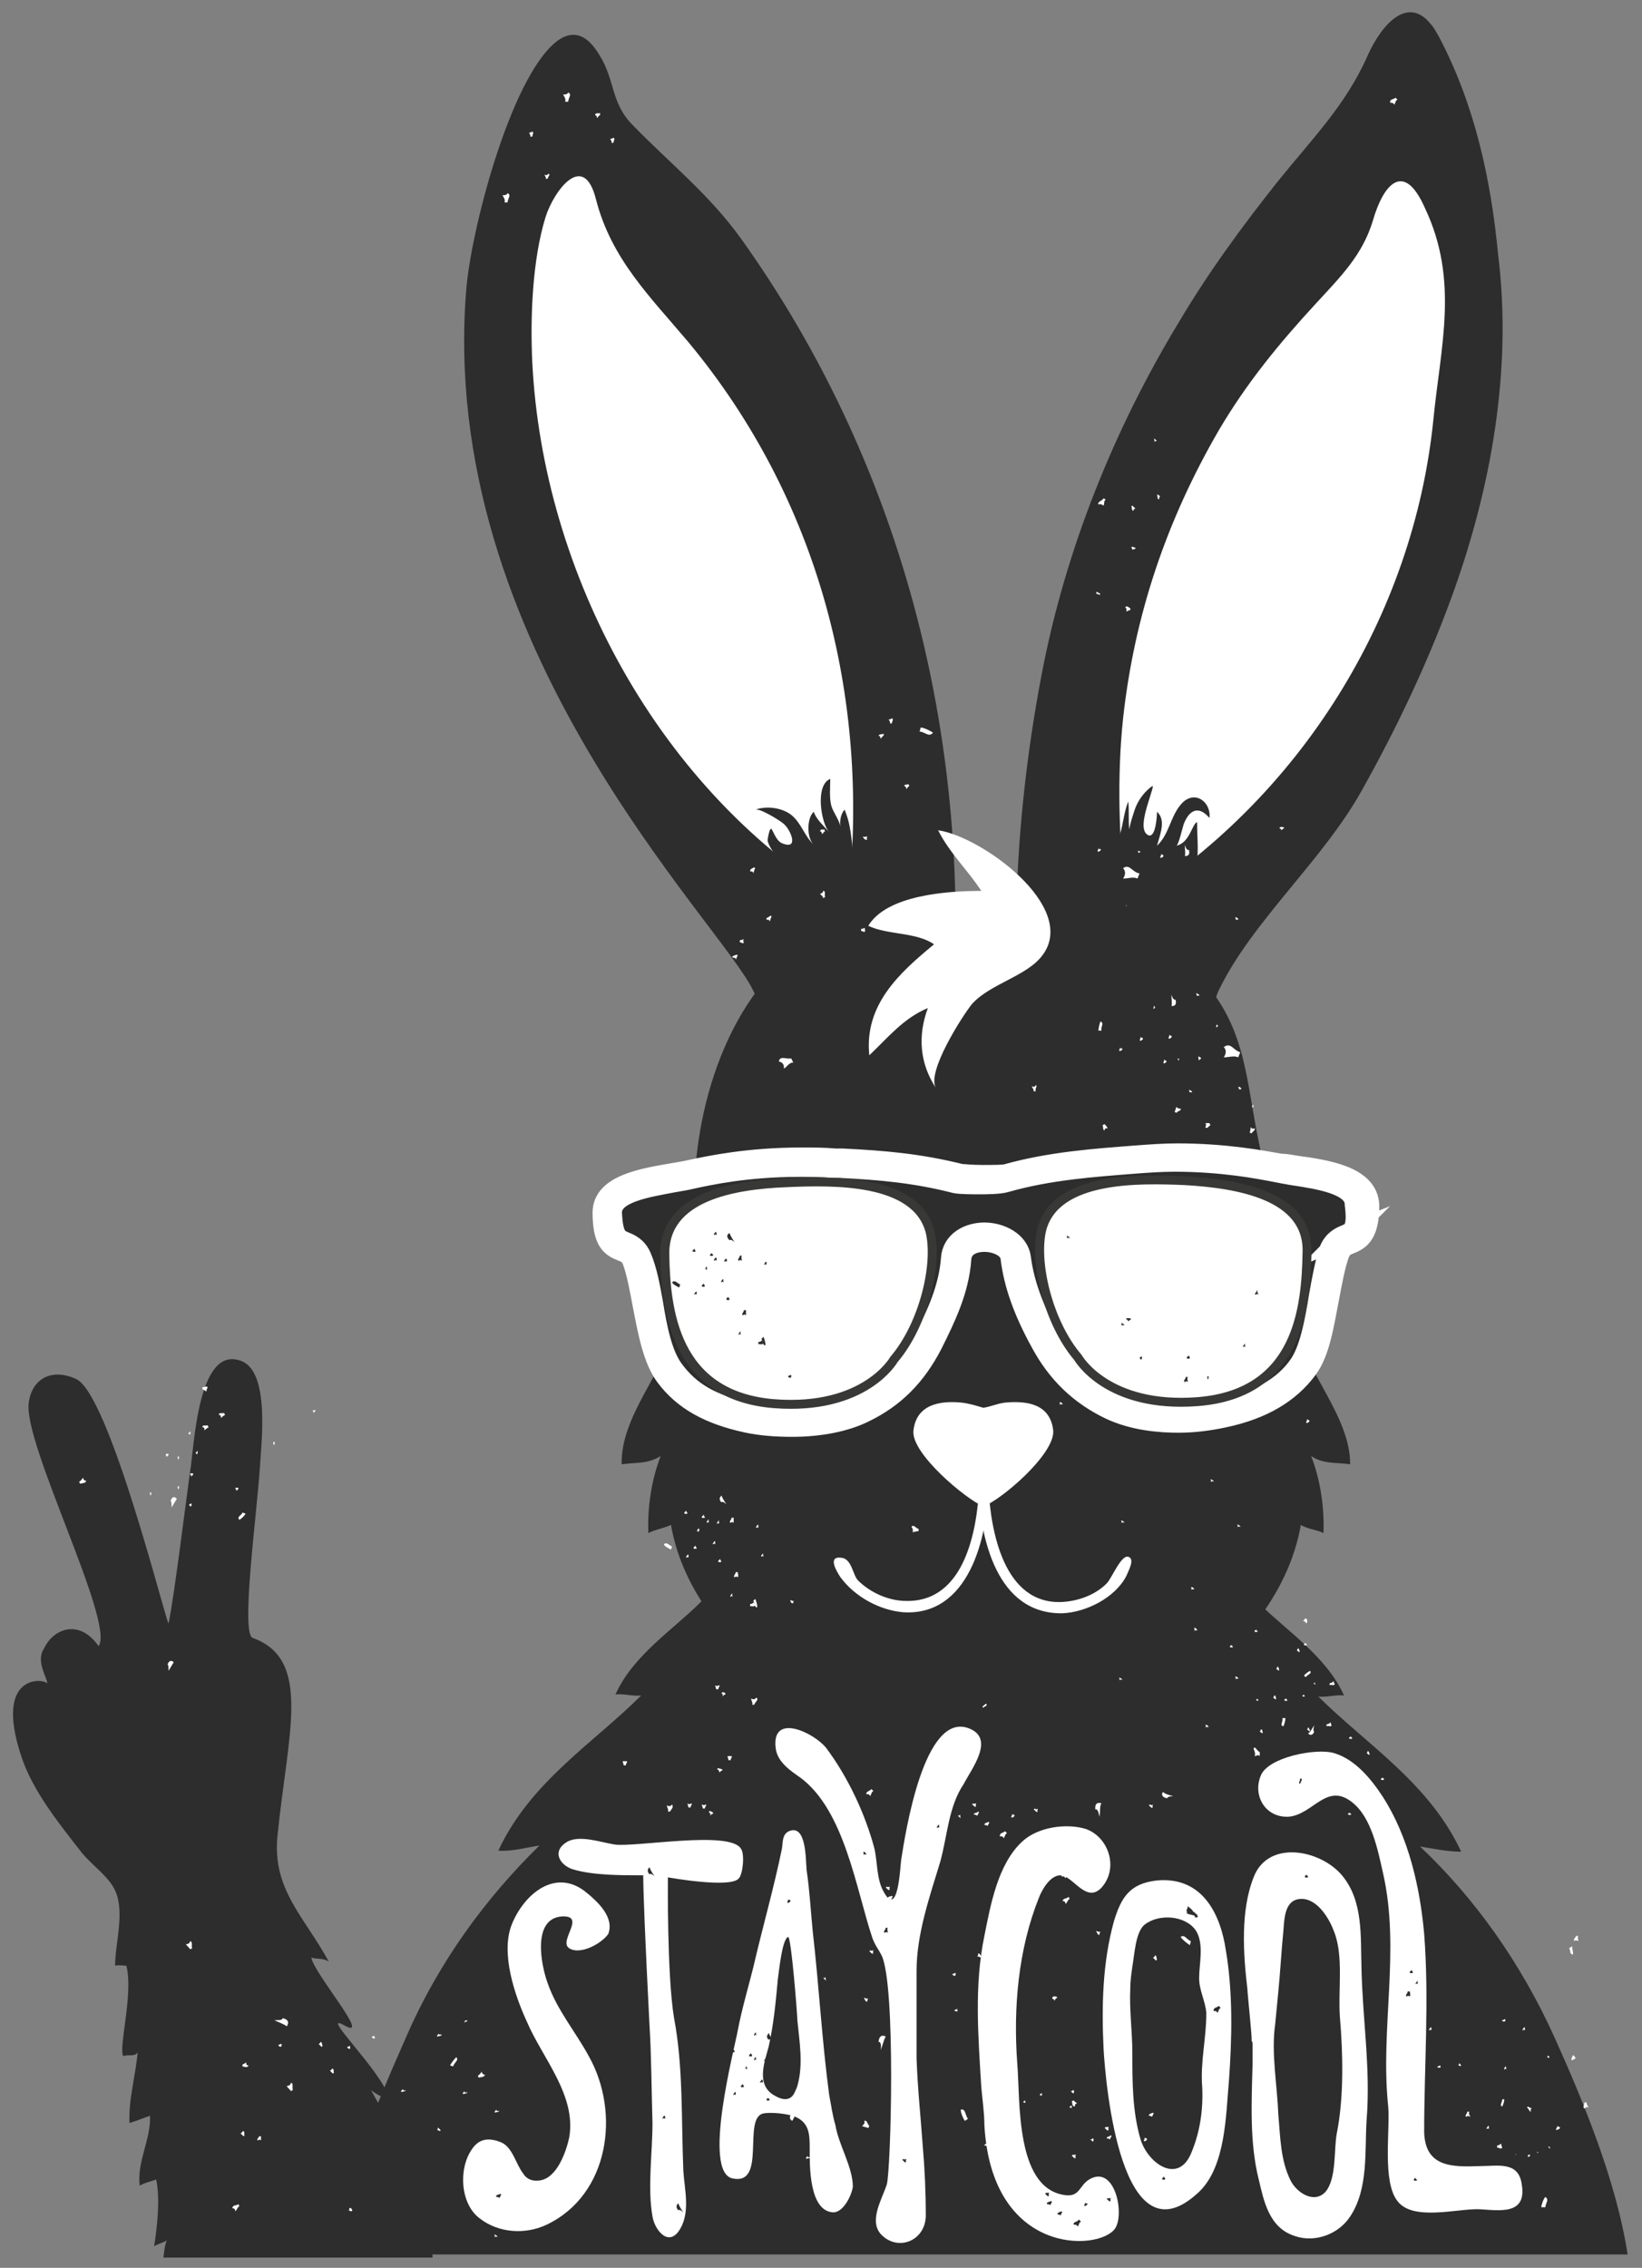 <svg id="layers" xmlns="http://www.w3.org/2000/svg" viewBox="0 0 159.8 220.7"><rect x="0" y="0" width="159.8" height="220.7" fill="#808080" stroke="none"/><style>.st0{fill:#2d2d2d}.st1{fill:#fff}.st2,.st3{fill:#383836;stroke:#fff;stroke-width:2.058;stroke-miterlimit:10}.st3{fill:#fff;stroke:#383836;stroke-width:.869}</style><path class="st0" d="M140 3.5c-.3-.5-.5-.9-.8-1.2-2.2-2.7-4.7 0-6.1 3.1-2.1 4.8-5.4 8.1-8.7 12.2-3.5 4.4-6.8 8.9-9.7 13.8-6.3 10.4-11 22.1-13.3 34.1-1.5 7.8-2.4 16-2.5 23.9-.1 10.6-1.6 6 8.4 13.6 2.3 1.7 6.1 2.7 8.6.9 3.1-2.2 1.4-4.7 2.7-7.5 3.2-6.7 10.2-12.7 14-19.6 3.3-5.9 6.3-12.2 8.6-18.5 3.9-10.6 6-22.3 4.6-33.5-.7-7.4-2.3-14.7-5.8-21.3zM72.1 23.2c-3.1-4.3-6.9-7.3-10.5-11-2.2-2.2-1.7-4.4-3.3-6.9-1.2-2-2.5-2.3-3.8-1.5C50 6.7 46 21.6 45.4 27.9c-3 34.9 24.7 61.8 27.9 68.5 1.4 2.8-.3 5.3 2.7 7.5 2.5 1.8 6.4.8 8.6-.9 10-7.6 8.5-3 8.4-13.6-.1-23.8-7.1-46.9-20.9-66.2z"/><path class="st0" d="M126.2 129.3c0 .2 2.2-.4 2.4-.5-1.3-2.8-3.2-5-4.2-8-1-3.2-1.2-6.5-1.9-9.7-1.2-5.7-1.2-10.7-5.1-15.3-3.4-4-7.5-6.8-12.7-7.7-8.8-1.5-18.9-1.7-26.5 3.8-7.8 5.6-11 17-10.6 26.3.2 5.1-2.3 6.5-4.5 10.7.6 0 1.6.5 2.5.4-1 4.3-5.2 8.5-5.1 13.2 1.4-.2 2.5 0 3.8-.8-.9 2.3-1.3 5-1.2 7.5.5-.3 1.6-.5 2.2-.8 2 11.5 15 20.2 26.4 22.1 14.1 2.4 32.5-8.3 34.9-22.1.6.4 1.7.5 2.2.8.1-2.5-.3-5.2-1.2-7.5 1.2.8 2.4.6 3.8.8 0-4.6-4.2-8.8-5.2-13.2z"/><path class="st1" d="M91.3 80.8c1.1 2.2 2.9 3.9 4.2 5.9-3.3 0-9.2.4-11 3.4 1.9.9 4.7.6 6.4 1.8-3.4 2.8-6.8 5.9-6.3 10.8 1.8-1.7 3.3-3.6 5.7-4.6-1 2.7-.8 5.4.8 7.8-1-1.5 2.6-7.1 3.5-8.2 1.8-2 5.4-2.7 6.9-4.8 3.4-4.7-6-11.5-10.2-12.1z"/><path class="st0" d="M138.2 179.7c1.3.2 2.6.5 4 .5-3.1-6.7-9.3-10.5-13.9-15.1.8.1 1.7-.2 2.5-.1-1.7-3.8-5.6-6.3-8.2-8.9-2.3-2.3-5.3-6.5-8.2-6.8l-18.7-1.6v-.1l-.8.1-.9-.1v.1l-17.7 1.5c-2.9.3-5.9 4.5-8.2 6.8-2.6 2.6-6.5 5.1-8.2 8.9.8-.1 1.7.2 2.5.1-4.6 4.6-10.8 8.4-13.9 15.1 1.3.1 2.7-.3 4-.5-5.2 5.1-9.8 11.3-13 18.7-2.7 6.1-6 13.9-7.1 21.1h126c-1.1-7.2-4.4-15.1-7.1-21.1-3.3-7.3-7.8-13.6-13.1-18.6zM124.5 113.7c-2.8-.5-7.4-1.4-13.9-.9-4.3.3-8.4.7-12.5 1.8-.8.2-4.1.2-4.8 0-4.2-1.1-7.8-1.3-12.1-1.5-6.5-.4-11.1.5-13.9 1.1-2.5.5-8.1.8-8.1 3.7.1 4.4 2 2.4 2.9 4.6 1.1 2.9 1.3 8.5 3.2 11.1 1.9 2.5 4.6 3.7 7.7 4.3 3.4.7 8 .6 11-.9 2.9-1.4 4.9-3.5 6.4-6.4 1.3-2.5 2.5-5.3 2.7-8.1.2-3 5.5-2.6 5.8-.2.3 2.8 1.5 5.5 2.8 8.1 1.5 2.8 3.5 4.9 6.5 6.3 3.1 1.5 7.5 1.6 10.9.8 3.1-.7 6-2 7.8-4.5 1.8-2.6 1.9-8.2 3-11.1.8-2.2 2.8-.2 2.8-4.6 0-2.9-5.7-3.1-8.2-3.6z"/><path class="st2" d="M126.2 113.5c-.6-.1-1.1-.2-1.6-.2-1.7-.3-5.3-1-10-1-1.3 0-2.7.1-4 .2-3.9.3-8.3.6-12.6 1.8-.3.1-1.3.1-2.4.1-1.1 0-1.9-.1-2.1-.1-4-1-7.4-1.3-11.5-1.5h-.7c-1.1-.1-2.2-.1-3.3-.1-5.2 0-8.9.8-10.8 1.2-.4.1-1 .2-1.6.3-2.9.5-6.9 1.1-6.9 3.8 0 2.8.8 3.3 1.8 3.7.5.2.8.3 1.1 1 .4 1.1.7 2.7 1 4.3.5 2.6 1 5.3 2.2 6.9 1.7 2.3 4.2 3.7 7.9 4.5 1.4.3 2.9.4 4.4.4 2.7 0 5.2-.5 7-1.4 2.9-1.4 5-3.5 6.6-6.6 1.3-2.6 2.6-5.3 2.8-8.3.1-1.3 1.3-1.7 2.3-1.7 1.2 0 2.5.6 2.6 1.6.3 2.5 1.2 5.1 2.9 8.2 1.6 3 3.8 5.1 6.7 6.5 2.3 1.1 4.9 1.3 6.7 1.3 1.5 0 3-.2 4.4-.5 3.8-.8 6.4-2.4 8.1-4.7 1.2-1.6 1.6-4.3 2.1-6.9.3-1.6.6-3.2 1-4.3.3-.7.6-.8 1.1-1 1-.4 1.8-1 1.8-3.7-.1-2.8-4.1-3.4-7-3.8zm4.8 6.7c-.5.2-1.2.5-1.6 1.5-.4 1.2-.7 2.8-1 4.5-.4 2.5-.9 5.1-1.9 6.6-1.5 2.2-4 3.6-7.5 4.4-1.3.3-2.8.4-4.2.4-2.4 0-4.7-.4-6.4-1.2-2.7-1.3-4.7-3.2-6.3-6.1-1.6-3-2.5-5.5-2.8-7.9-.2-1.5-1.9-2.4-3.5-2.4-1.5 0-3.1.8-3.2 2.5-.2 2.8-1.4 5.5-2.7 7.9-1.5 2.9-3.5 4.9-6.2 6.2-1.7.8-4 1.3-6.6 1.3-1.4 0-2.9-.1-4.2-.4-3.6-.7-5.8-2-7.4-4.2-1.1-1.5-1.6-4-2-6.5-.3-1.7-.6-3.2-1.1-4.4-.4-1-1.1-1.3-1.6-1.5-.7-.3-1.2-.5-1.3-2.9 0-2 3.5-2.5 6.1-3 .6-.1 1.2-.2 1.6-.3 1.8-.4 5.5-1.2 10.6-1.2 1.1 0 2.1 0 3.2.1h.7c4 .2 7.4.5 11.3 1.5.5.1 1.9.1 2.3.1.5 0 2 0 2.6-.2 4.2-1.2 8.6-1.5 12.4-1.8 1.3-.1 2.7-.2 4-.2 4.7 0 8.2.7 9.8 1 .5.1 1 .2 1.6.3 2.6.4 6.2.9 6.2 2.9.3 2.4-.2 2.7-.9 3z"/><path class="st3" d="M76.5 115.1c-5 .2-11.9 1.3-11.8 7 .1 5.3.9 13.7 10.6 14.5 8.9.7 11.7-4.3 11.7-4.3 2.9-3.4 4.3-9.3 3.5-12.5-1.4-5.1-9.4-4.9-14-4.7zM115.4 114.9c-4.6-.2-12.6-.4-14 4.7-.8 3.2.6 9.1 3.5 12.5 0 0 2.8 5 11.7 4.3 9.8-.8 10.5-9.2 10.6-14.5.2-5.6-6.8-6.7-11.8-7z"/><path class="st1" d="M95.3 144.6c-.2 4.3-1.4 11.3-7.1 11.2-1.7 0-3.5-.8-4.7-2-.5-.5-.6-2.1-1.6-2.2-1.4-.2-.5 1.3-.1 1.9 1.4 1.9 3.8 3.2 6.1 3.4 6.4.4 8.2-7.3 8.3-12.2.1-.8-.9-.8-.9-.1z"/><path class="st1" d="M109.8 151.5c-.7-.2-1.6 2.1-2.1 2.6-1.1 1.1-2.7 1.7-4.3 1.8-5.7.3-7-6.9-7.2-11.2 0-.6-1-.7-1 0 .2 5 1.8 12.4 8.2 12.3 2.3-.1 5.1-1.5 6.2-3.6.2-.5.9-1.7.2-1.9zM133.6 21.5c-1 3.3-3.1 5.4-5.5 8-3.6 3.9-6.8 7.8-9.5 12.4-5.1 8.8-8.2 18-9.3 28-.6 5.7-.4 11.6.2 17.3 0 .3.1.7.1 1 17-10.4 28-28.4 29.9-47.4.7-7.1 2.5-13.5-.8-20.5-2.1-4.8-4.1-2.3-5.1 1.2zM58 19.4c-1.2-4.8-4.1-.8-4.9 1.7-1.3 4.2-1.5 9.8-1.3 14.1 1 20.5 12.3 41.9 30.7 52.8 0-.3.1-.7.1-1 2-19.2-2.9-38.4-15.6-53.7-3.8-4.5-7.5-8.1-9-13.9z"/><path class="st0" d="M82.7 80.5c-.1-.6-.3-1.2-.5-1.7-.4.4-.5 1.2-.4 1.7-.1-.7-.7-1.4-.9-2.1-.2-.8-.1-1.7-.1-2.6-1.5.6-.9 4.3-.1 5.2-.5-.6-1.3-1.3-1.5-2-.7.6-.7 2.6 0 3.2-.9-.8-1.2-2.1-2.2-2.9-.9-.7-2.4-.9-3.5-.5.4-.2 2.5 1.1 2.8 1.4.6.5 1.5 2.5-.1 1.9-.6-.2-.8-.9-1.1-1.4-.2-.3-.4 1-.4 1.1.1.5.6 1.2.9 1.6 1 1.2 1.4 2 1.3 3.6 0 .2-.4 2.7-.6 2.7l3.4.1c3.3-1 3.7-2.5 3.4-5.1 0-1.1-.2-3.2-.4-4.2zM115 78.2c-1.1 1.2-1.2 3-2.4 4.1.3-1.1.9-2.5 0-3.3 0 .3-.1 2.5-.8 2.3-1.3-.5.3-3.9.4-4.8 0-.1-1.3.8-1.8 2.4-.2.6-.4 1.2-.5 1.8-.1-.9 0-2-.1-2.7-.4 1-.5 2.2-.8 3.2-.2.8-.4 2-.1 2.9-.4 2.6.4 4.8 3.1 5.6l3.2-.1c1.8-6 1.3-6.9 1.3-9.6-.5.2-.7 2-2 2.3.2-.1.6-1.8.7-2.1.5-1.3 1.4-1.9 2.5-.6.2-1.5-1.4-2.8-2.7-1.4z"/><path class="st1" d="M97.8 136.5c-.8.1-1.4.4-2.1.5-.7-.2-1.3-.4-2.1-.5-2-.2-4.4.1-4.7 2.7-.3 2.2 5.1 6.7 6.8 7.4 1.7-.6 7-5.1 6.8-7.4-.3-2.6-2.6-2.9-4.7-2.7z"/><path class="st0" d="M40.3 216.1c.1 0 1.2-.2 1.3-.1-.8-3-3.4-5.2-4.1-8.3.1-.1 1-.3 1-.2-.8-1.4-1.7-2.8-2.4-4.1.5.4 1.2.8 1.8.8-.8-2.7-6.9-8.5-4.4-7.1 2.8 1.6-3-5.1-3.2-6.6.5.2 1.1 0 1.7.4-2.4-4.4-5.5-7-5-12.2 1-10 3.4-17.2-2.4-19.3-1.2-.4.4-12 .7-16.7.1-2 1-9-1.7-10.2-4.4-1.9-4.7 8.5-5.1 10.7-.3 2.1-1.6 12.6-2.1 14.8-.4-.7-5.8-22.4-9-23.8-2.4-1.1-4.3 0-4.6 2.3-.6 3.9 8.4 21.4 6.8 23.7-1.9-2.7-4.4-1.7-5.3.2-.9 1.3.4 3 .3 3.5.2-.5-5.4-1.5-2.5 7.1 1.1 3.3 3.6 6.4 5.7 9.1.9 1.2 2.5 2.3 3.2 3.5 1.3 2.1.2 5.4.2 7.7.3-.1.8 0 1.1 0 .7 2.8-.8 8-.3 8.8.4-.2 1.2.1 1.4-.4-.2 2.3-.9 4.6-.8 6.9.7-.2 1.4-.5 2-.7.1 2.3-1.3 4.5-1 6.8.5-.3 1.1-.4 1.6-.6.4 1.9.1 4.6-.2 6.5.3-.2 1-.4 1.3-.6-.2.1-.3.9-.4 1.7h26.2v-.1c-.1-1.5-1.2-2.4-1.8-3.5z"/><path class="st1" d="M57.1 184.2c-3-2.5-6.1.1-7.3 3.1-1.1 2.8.3 6.9 1.5 9.5 1.5 3.5 4.8 7.1 4.1 11.2-.3 1.4-1.2 4-2.9 4.2-.8.1-1.3-.2-1.6-.7-.7-.9-1-2.5-2.1-3-1.2-.5-2.2-.4-2.9.7-1.3 1.9-1.1 5.3.8 6.7 1.8 1.4 4.4 1.6 6.5.6 6.1-2.9 7.2-10.9 4.1-16.4-1.3-2.4-3.1-4.5-4-7.1-.6-1.6-1.6-6.3 1.4-6.5 2.4-.1-.4 2.4.7 3.1 1.1.7 3.2-.5 3.8-1.4.6-1.6-1-3.1-2.1-4z"/><path class="st1" d="M59.8 179.5c-1.3-.2-3.5-1-4.7-.2-1.4.9-.6 2.2.6 2.6 1.9.6 4.7.6 6.7.6h.2c0 1.7.2 6.5.6 14.4.2 3.2.2 6.4.3 9.7 0 2.9-.5 6.3 0 9.1.2 1.3 1.6 3.1 2.7 1.2 1-1.7.4-3.9.3-5.7-.2-4.9 0-10.1-.9-14.8-.7-4.2-.6-13.7-.6-13.7s6.1 1.1 6.9.1c.4-.4.6-2.4.2-2.9-1.1-1.8-10.3-.1-12.3-.4zM80.7 203.9c-.7-5.2-1-10.7-1.6-15.9-.2-2-.3-4-.6-6-.1-1 0-4.5-1.7-3.8-.7.3-.6 1.1-.7 1.7-.8 3.9-1.9 7.7-2.8 11.6-.5 2-1.1 4-1.5 6.1-.3 1.7-3.5 13.8-.5 14.4 3.3.7 1-5.7 2.9-6.3.7-.2 2.5 0 3.2.3 1.4.6 1.4 1.8 1.4 3.1 0 1.5-.1 6.1 2.3 6.2 1 0 1.8-1.7 1.9-2.5 0-1.9-1.4-4.1-1.7-6-.3-1-.4-1.9-.6-2.9zm-3.1-.9c-.1.3-.2.5-.3.7-.3.6-.9.8-1.8.3-2-1-1.1-3.3-.7-4.8.5-2.2.7-4.4.9-6.6.1-.6.4-3.9 1-4.1.3-.1.9 7.6.9 8.1.2 2.1.6 4.3 0 6.4z"/><path class="st1" d="M94.3 168.2c-4.4-1.7-6.2 10.3-6.6 12.8-.1.8-.3 5.7-1.7 3.1-.7-1.2-.6-2.9-.9-4.2-.9-3.4-2.6-7-4.7-9.8-1.2-1.5-5.4-3.5-4.9.1.2 1.3 1.4 2.1 2.4 2.8 4.3 3.2 5.4 10.8 7 15.6.3.8.6 1.1.9 1.7 1.4 2.9.9 21 .5 22.3-.5 1.5-1.8 3.6-.5 4.9 1.6 1.6 4.2.6 4.3-1.8 0-2.3-.1-4.6-.3-6.9-.2-2.8-.5-5.6-.6-8.5v-8.5c0-3.6 1.3-7.3 2.3-10.6.7-2.5.8-5.4 2.3-7.6.7-1.4 3.1-4.4.5-5.4zM106 212.1c-1 .6-.9 1.8-2.5 1.5-4.7-.8-4.2-9.2-4.5-12.8-.4-5.4.1-11.1 2.1-16.1.3-.8 1.1-2.2 2.1-2.2 1.2 0 2.5 2.8 4 1.2 1.7-1.9.7-4.9-1.5-5.7-1.9-.6-4.7-.2-6.2 1.2-2.4 2.2-3.1 6.2-3.7 9.2-1 4.8-.6 9.8-.3 14.7.1 1.2.3 2.5.3 3.7.7 12.7 11.1 12.3 12.7 10.1 1-1.4 0-6.3-2.5-4.8z"/><path class="st1" d="M112.6 183c-2.7.3-3.5 1.7-4.2 4-1.1 4-1.2 8.2-1 12.4.2 3.4 1.7 21.1 9.3 13.9 2.6-2.5 2.6-7.5 2.9-10.8.3-4.1.4-8.6-.3-12.7-.5-3.4-2.2-7.2-6.7-6.8zm4.4 20.1c.1 2.2-.2 4.4-1.1 6.5-1.3 3-4.2.9-4.9-1.4-.8-2.7-.8-5.6-.8-8.4 0-2.1-.3-4.2-.2-6.3 0-.7.1-1.4.2-2.1.2-1.1.3-3.4 1.2-4.1 1.4-1.1 4-.9 5 .6.8 1.3.3 3.2.3 4.6 0 1.2.6 2.2.7 3.4 0 2.5-.6 4.8-.4 7.2zM130.6 182.5c-2.1-2.5-7.2-3.5-8.6.2-1.3 3.3-1 7.5-.6 10.9 0 .4.5 5 .4 5 0 0 .1.1.1.3v2c-.1 3.7-.3 7.6.6 11.2.5 2.1 1 4.7 3.5 5.5 2 .7 4.3-.2 5.4-1.9 1.8-2.7 1.4-6.4 1.6-9.4.4-5-.4-9.8-.5-14.8-.1-3 .2-6.5-1.9-9zm-.5 25.1c-.3 1.5 0 4.4-1.1 5.7-1.1 1.2-2.8.1-3.4-1.1-1-2-1-4.3-1.2-6.5-.1-2.8-.7-5.9-.3-8.7.1-1 .2-2.1.3-3.1.2-2 .3-4 .5-6 .1-1.2.1-3.2 1.9-3.1 1.5.1 2.6 2 3 3.1 1 2.4.4 5.8.6 8.4.3 3.5.4 7.8-.3 11.3z"/><path class="st1" d="M144 210.8c-2.7.1-5.3.1-5.4-3.3 0-6.4.5-12.9 0-19.3-.4-4.5-1.5-9.4-4-13.3-1.1-1.7-2.7-3.7-4.8-4.3-1.7-.5-6.4.4-7.1 2.2-.8 1.9.4 4.1 2.7 4 2.4-.2 3.7-3.4 6.2-1.4 1.9 1.5 2.5 4.7 3 6.9 1.7 7.5-.3 15.1.5 22.7.2 2.3-.6 7.3.9 9.2 1.5 2 5.9.7 8 .8 1.9.1 4.6.6 4.1-2.4-.3-2.3-2.3-1.8-4.1-1.8z"/><path class="st0" d="M77 133.8c-.1 0-.2.1-.3.1v.1c.1 0 .2.2.3 0v-.2zM109.6 128.4c.1 0 .2.1.2.2.1-.1.2-.2.3-.2l-.1-.1c-.2 0-.4-.1-.4.1z"/><path class="st1" d="M100.8 105.6c-.1.2-.2.2-.4.1.1.2.2.3.2.5h.2c-.1-.3.2-.5 0-.6zM124.5 80.6c.1 0 .2.1.2.2.1-.1.2-.2.3-.2l-.1-.1c-.1 0-.3-.1-.4.1zM84.2 90.3c-.1 0-.2.1-.4.1v.2c.2 0 .3.2.4 0 0-.1-.1-.2 0-.3zM80.1 86.7c0 .2-.1.2-.3.3.1.1.3.2.3.4l.2-.1c-.1-.3.1-.6-.2-.6zM73 84.8c.2 0 .3 0 .3.2.1-.2.1-.4.2-.5l-.1-.1c-.1.1-.4.1-.4.4zM74.6 89.5c.2 0 .3 0 .3.2.1-.2.1-.4.2-.5l-.1-.1c-.2.2-.5.2-.4.4zM72.4 91.4c-.1 0-.2.1-.4.1v.2c.2 0 .3.2.4 0-.1-.1-.1-.2 0-.3zM71.3 93.2c.2 0 .3 0 .3.2.1-.2.1-.3.2-.4l-.1-.1c-.2.1-.5.1-.4.3zM84 81.4v.1c.1.1.2.3.4.2-.1-.1 0-.2 0-.3-.1 0-.3.1-.4 0zM88 76.5c.1 0 .2.1.2.3.1-.1.2-.3.3-.3l-.1-.2c-.1.1-.4 0-.4.2zM89.5 71.2c.5 0 .9.6 1.3.1-.3-.2-.9-.5-1.2-.5l-.1.4zM51.8 12.8c-.1.1-.2.1-.3.1 0 .1.2.3.1.4h.2c0-.2.2-.4 0-.5zM59.7 13.4c-.1.1-.2.1-.3.1 0 .1.2.3.1.4h.2c0-.2.2-.4 0-.5zM53.4 16.9c-.1.1-.2.2-.4.1 0 .1.2.3.1.4h.2c0-.2.3-.4.1-.5zM49.4 18.8c-.1.2-.3.2-.5.2.1.2.3.4.2.7h.3c0-.4.4-.7 0-.9zM55.3 9c-.1.2-.3.2-.5.2.1.2.3.4.2.7h.3c0-.4.4-.7 0-.9zM86.8 69.9c-.1.1-.2.1-.3.1 0 .1.2.3.1.4h.2c0-.2.2-.4 0-.5zM85.5 71.6c.1 0 .2.1.2.3.1-.1.2-.3.3-.3v-.2c-.2.1-.4 0-.5.2zM57.9 11.2c.1 0 .2.1.2.3.1-.1.2-.3.3-.3V11c-.2.1-.4-.1-.5.2zM79.8 80.9c.1 0 .2.1.2.3.1-.1.2-.3.3-.3l-.1-.2c-.1.1-.3-.1-.4.2zM117.3 109.3c.1.1.1.2 0 .4.2.2.3-.1.5-.2l-.1-.2h-.4zM114.7 103.2c0-.1.1-.1.1-.1-.1-.1-.3-.1-.3-.1.2 0 .1.2.2.2zM110.9 83c0-.1.1-.1.1-.1-.1-.1-.3-.1-.3-.1.1 0 0 .2.2.2zM116.7 102.8l-.1.1c.1.1 0 .3.1.3 0-.1.1-.1.2-.2 0-.1-.2-.1-.2-.2zM107.5 109.4l-.2.1c.1.2 0 .5.2.5 0-.2.1-.2.3-.2-.1-.2-.2-.3-.3-.4zM118.4 99.7c0 .1-.1.3 0 .3 0-.1.1-.1.1-.1.1-.1 0-.1-.1-.2zM121.9 107.5c0 .1-.1.3 0 .3 0-.1.1-.1.1-.1 0-.1 0-.1-.1-.2zM113.3 103.1c0 .1 0 .2-.1.3l.1.1c.1-.1.3-.1.2-.3 0 .1-.1 0-.2-.1zM111 100.9c0 .1 0 .2-.1.3l.1.1c.1-.1.3-.1.2-.3-.1 0-.1 0-.2-.1zM113 83.1c0 .1 0 .2-.1.3l.1.1c.1-.1.3-.1.2-.3-.1 0-.1 0-.2-.1zM106.9 82.5c0 .1 0 .2-.1.3l.1.1c.1-.1.3-.1.2-.3-.1.1-.2 0-.2-.1zM109 101.9c0 .1 0 .2-.1.3l.1.1c.1-.1.3-.1.2-.3-.1.1-.2 0-.2-.1zM113.8 100.7c0 .1 0 .2-.1.3l.1.1c.1-.1.3-.1.2-.3 0 0-.1 0-.2-.1zM127.2 138.1c0 .1 0 .2-.1.3l.1.1c.1-.1.3-.1.2-.3-.1 0-.1 0-.2-.1zM120.5 105.8c.1.1.1.2 0 .2h.3v-.1c-.1 0-.1-.2-.3-.1zM116.4 96.7c.1.1.1.2 0 .2h.3v-.1c-.1 0-.2-.2-.3-.1zM119.1 101.9c.3.3.2.7 0 1 .5 0 1-.2 1.4 0l.2-.5c-.7-.2-.9-1-1.6-.5zM109.3 84.5c.3.3.2.7 0 1 .5 0 1-.2 1.4 0l.2-.5c-.7-.1-1-1-1.6-.5zM115.7 106.1c.1.1.1.2 0 .2h.3v-.1c-.1 0-.2-.2-.3-.1zM120.2 89.3c.1.1.1.2 0 .2h.3v-.1c-.1 0-.1-.2-.3-.1zM112.3 97.9c0 .1-.1.3 0 .3 0-.1.1-.1.1-.1 0-.1 0-.2-.1-.2zM107.1 99.4c-.1.2-.2.7-.2.9h.3c-.1-.4.3-.7-.1-.9zM114 96.8c0 .4.1.9 0 1.1 0 0 .6.1.4-.6-.2 0-.3-.2-.4-.5zM115.3 82.2c0 .4.1.9 0 1.1 0 0 .6.1.4-.6-.1.1-.3-.1-.4-.5zM121.7 109.7c0 .2 0 .4-.1.5l.2.1c.1-.2.4-.3.3-.5-.2.1-.3 0-.4-.1zM114.5 107.7c-.1.2-.1.4-.2.5l.2.1c.1-.2.5-.2.4-.4-.2 0-.4-.1-.4-.2z"/><path class="st0" d="M110.9 132.1c0 .1.1.1.1.2h.1c0-.1.1-.2 0-.3-.1.1-.2.1-.2.1zM109.1 128.8c.1.1.1.1 0 .2.1 0 .2-.1.3 0v-.1c-.2-.1-.2-.2-.3-.1zM84 180.3c.1.1.1.1 0 .2.1 0 .2-.1.3 0v-.1c-.1-.1-.2-.3-.3-.1z"/><path class="st1" d="M88.7 148.6c.1.1.2.3.1.5.2 0 .4-.1.6-.1v-.2c-.3-.1-.5-.5-.7-.2z"/><path class="st0" d="M103.1 139.2c.1.1.1.1 0 .2.1 0 .2-.1.3 0v-.1c-.1 0-.2-.2-.3-.1zM103.8 120.3c.1.1.1.1 0 .2.1 0 .2-.1.3 0v-.1c-.1 0-.2-.2-.3-.1z"/><path class="st1" d="M117.8 144c.1.1.1.1 0 .2.1 0 .2-.1.3 0v-.1c-.1 0-.2-.2-.3-.1z"/><g><path class="st1" d="M120.4 148.4c.1.1.1.1 0 .2.1 0 .2-.1.3 0v-.1c-.1 0-.2-.2-.3-.1zM108.9 163.3c.1.1.1.1 0 .2.1 0 .2-.1.3 0v-.1c-.1 0-.2-.2-.3-.1zM103.1 136.5c.1.1.1.1 0 .2.1 0 .2-.1.3 0v-.1c-.1-.1-.2-.2-.3-.1zM116.2 158.5c.1.1.1.1 0 .2.1 0 .2-.1.3 0v-.1c-.1-.1-.2-.3-.3-.1zM115.9 154.5c.1.1.1.1 0 .2.1 0 .2-.1.3 0v-.1c-.1-.1-.2-.2-.3-.1zM120.2 163.2c.1.1.1.1 0 .2.1 0 .2-.1.3 0v-.1c-.1-.1-.2-.2-.3-.1zM109.1 148c.1.1.1.1 0 .2.1 0 .2-.1.3 0v-.1c-.1 0-.2-.2-.3-.1z"/></g><g><path class="st1" d="M117.4 185.4c0 .1-.1.2-.2.2l.3.3.1-.1c-.1-.1 0-.3-.2-.4zM122 170.2c.1.2.2.5.1.7.2 0 .3-.2.5 0v-.4c-.3-.1-.5-.7-.6-.3zM117.3 167.9c.1.1.1.1 0 .2.1 0 .2-.1.3 0v-.1c-.1-.1-.2-.2-.3-.1z"/></g><path class="st1" d="M75.8 103.3c.4.1.5.3.5.7.3-.2.5-.6.9-.6l-.2-.4c-.5.1-1.1-.3-1.2.3z"/><path class="st0" d="M117.5 133.9c0 .2 0 .4.1.3 0-.1 0-.2.1-.2 0 0-.1 0-.2-.1z"/><g><path class="st1" d="M19.7 135v.2c.1 0 .3.2.4.2 0-.1 0-.3.1-.3 0-.3-.2-.1-.5-.1zM19 141.3c0 .1.1.1.1.2h.1c0-.1.1-.2 0-.3-.1.2-.2.2-.2.1zM18.3 139.4c0 .1.1.1.1.2h.1c0-.1.1-.2 0-.3-.1.2-.1.2-.2.1zM30.4 137.3c.1 0 .1.1.1.2l.2-.2v-.1c-.1.1-.2 0-.3.1zM22.9 144.9c.1 0 .1.1.1.2l.2-.2v-.1c-.1 0-.3-.1-.3.1zM18.5 143.5c.1 0 .1.1.1.2l.2-.2v-.1c-.1 0-.3-.1-.3.1zM16.1 141.6c.1 0 .1.1.1.2l.2-.2v-.1c-.1 0-.2-.1-.3.1zM17.3 141.7c0 .2 0 .4.1.3 0-.1 0-.2.1-.2 0 0-.1 0-.2-.1zM14.6 145.2c0 .2 0 .4.1.3 0-.1 0-.2.1-.2 0 0-.1 0-.2-.1zM17.3 144.6c0 .2 0 .4.1.3 0-.1 0-.2.1-.2 0 0-.1 0-.2-.1zM26.6 140.3c0 .2 0 .4.1.3 0-.1 0-.2.1-.2l-.2-.1zM18.4 146.4c0 .1.1.1.1.2h.1c0-.1.1-.2 0-.3-.1.1-.2.1-.2.1zM23.3 147.9c.2-.1.5-.4.6-.6l-.3-.1c-.1.3-.6.4-.3.7zM16.6 146.1c.1 0 .1.2.1.6.2-.3.4-.7.5-.8 0-.1-.4-.5-.6.2zM16.3 162c.1 0 .1.2.1.6.2-.3.4-.7.5-.8 0-.1-.4-.4-.6.2zM19.7 138.9c.2 0 .2.1.2.3.1-.1.2-.2.4-.3l-.1-.2c-.2.1-.5-.1-.5.2zM21.3 137.7c.2 0 .2.1.2.3.1-.1.2-.2.4-.3l-.1-.2c-.2.1-.5-.1-.5.2z"/></g><g><path class="st1" d="M48.1 217.5c.1.1.1.1 0 .2.1 0 .2-.1.3 0v-.1c-.1 0-.2-.2-.3-.1zM34.1 199.1c-.1 0-.2.1-.3.1v.1c.1 0 .2.2.3 0 0 0-.1-.1 0-.2zM36.5 198.1c-.1 0-.2.1-.3.1v.1c.1 0 .2.2.3 0-.1-.1-.1-.2 0-.2zM32.3 201.3c0 .1-.1.2-.2.2l.3.3.1-.1c-.1-.1.1-.3-.2-.4zM23.6 207.4c0 .1-.1.2-.2.2l.3.3.1-.1c-.1-.2.1-.4-.2-.4zM31.2 198.7c0 .1-.1.2-.2.2l.3.3.1-.1c-.1-.1 0-.3-.2-.4zM27.4 198.9c-.1 0-.2.1-.3.1v.1c.1 0 .2.2.3 0v-.2zM27.5 196.4c0 .2-.3.2-.8.2.4.2 1 .4 1.2.6 0 0 .5-.6-.4-.8zM28.3 202.7c0 .2-.2.3-.4.3.1.2.3.3.4.5l.2-.1c-.1-.3.1-.7-.2-.7zM18.5 188.9c0 .2-.2.3-.4.3.1.2.3.3.4.5l.2-.1c-.1-.2.1-.6-.2-.7zM24 200.7c-.2.1-.3.2-.4.2v.2c.2 0 .4.2.6-.1-.2 0-.3-.1-.2-.3zM22.6 214.9c.2 0 .3.1.3.3.2-.2.2-.4.4-.5l-.1-.2c-.2.2-.5 0-.6.4zM25.4 207.9h-.2c0 .2-.3.3-.1.4.1-.1.2-.1.3 0v-.4zM45.2 196.7c.1 0 0 .1-.1.2.1-.1.3-.2.4-.2 0 0-.1-.2-.3 0zM48.3 205.3c-.1.1-.1.2-.2.2l.1.1c.1-.1.3 0 .4-.2-.2.1-.3 0-.3-.1zM42.7 197.9c-.1.1-.1.2-.2.2l.1.1c.1-.1.3 0 .4-.2-.3 0-.3 0-.3-.1zM78.6 209.8c-.1.1-.1.2-.2.2l.1.1c.1-.1.3 0 .4-.2-.3.1-.3 0-.3-.1zM45.2 203.5c-.1.1-.1.2-.2.2l.1.1c.1-.1.3 0 .4-.2-.3.1-.3 0-.3-.1zM34 214.9c0 .1 0 .2-.1.2.1 0 .2.1.3.1l.1-.1c-.1-.1-.1-.3-.3-.2zM43.8 201l.3.1c.1-.4.6-.6.3-.9-.2.2-.5.6-.6.8zM39.2 203.3c-.1.1-.1.2-.2.2l.1.1c.1-.1.3 0 .4-.2-.2.1-.3 0-.3-.1zM48 211.3c-.1.1-.2.3-.4.4l.1.2c.2-.1.5 0 .6-.3-.2 0-.3-.1-.3-.3zM46.9 201.6c-.1.1-.2.3-.4.4l.1.2c.2-.1.5 0 .6-.3-.2 0-.3-.1-.3-.3zM8.1 143.8c-.1.1-.2.3-.4.4l.1.2c.2-.1.5 0 .6-.3-.2 0-.3-.1-.3-.3zM42.6 207.1c0 .1 0 .2-.1.2.1 0 .2 0 .3.1l.1-.1c-.2-.1-.2-.3-.3-.2z"/></g><g><path class="st1" d="M73.4 155.9c-.1.1-.2.2-.4.2v.2c.2 0 .4.1.5-.1-.1-.1-.1-.2-.1-.3zM71.3 155.1h-.1c0 .1-.2.2-.1.3.1-.1.1-.1.2 0 0-.1-.1-.2 0-.3zM66.8 147l-.2.2v.1c.1 0 .3.1.3-.1-.1 0-.1-.1-.1-.2zM67.9 148.8c0 .1 0 .1-.1.2.1 0 .1 0 .2.1v-.1c.1-.1.1-.3-.1-.2zM70 148h-.1c0 .1-.2.2-.1.3.1-.1.1-.1.2 0 0-.1-.1-.2 0-.3z"/><path class="st1" d="M73.3 155.8c.2.2.1.7.4.6 0-.2-.1-.6-.2-.8l-.2.2zM64.6 150.3c.1.2.5.4.7.5l.1-.3c-.3-.1-.5-.5-.8-.2zM70.2 146.2c.1-.1.3 0 .5.2-.2-.3-.4-.6-.5-.9.1.1-.4.2 0 .7zM69 147.9h-.1c0 .1-.2.2-.1.3.1-.1.1-.1.2 0 0-.1-.1-.2 0-.3zM74.3 151.2h-.1c0 .1-.2.2-.1.3.1-.1.1-.1.2 0 0-.2-.1-.3 0-.3zM69.6 150h-.1c0 .1-.2.2-.1.3.1-.1.1-.1.2 0v-.3zM73.8 148.4h-.1c0 .1-.2.2-.1.3.1-.1.1-.1.2 0v-.3zM71.4 147.7h-.2c0 .2-.3.4-.1.5.1-.1.2-.1.3 0v-.5zM71.8 153h-.2c0 .2-.3.4-.1.5.1-.1.2-.1.3 0 .1-.2 0-.3 0-.5zM67 151.3h-.1c0 .1-.2.2-.1.3.1-.1.1-.1.2 0v-.3zM67.7 150.4l-.2.2v.1c.1 0 .3.1.3-.1-.1 0-.1-.1-.1-.2zM70.1 151.7l-.2.2v.1c.1 0 .3.1.3-.1-.1 0-.1-.1-.1-.2zM68.5 147.4l-.2.2v.1c.1 0 .3.1.3-.1-.1 0-.1-.1-.1-.2z"/></g><g><path class="st1" d="M127 157.5c0 .1-.1.2-.2.2.1.1.3.1.3.3l.1-.1c0-.1.1-.4-.2-.4zM127.1 159.9c-.1 0-.2.1-.2.1v.1c.1 0 .3.1.3-.1-.1.1-.1 0-.1-.1zM122.7 168.3c0 .1 0 .1-.1.2.1.1.2.1.2.2l.1-.1c-.1-.2 0-.3-.2-.3zM122.4 165.3c-.1.1-.2.1-.1.2h.2c-.1-.1-.1-.1-.1-.2zM126.9 164.9c-.1.1-.2.1-.1.2h.2c-.1-.1-.1-.2-.1-.2zM128 163.7c-.1.1-.2.1-.1.2h.2c-.1 0-.2-.1-.1-.2zM131.5 169c-.1 0-.2.1-.2.1v.1c.1 0 .3.1.3-.1-.1 0-.1 0-.1-.1zM126.9 163.1l.2.1c.2-.3.6-.3.4-.6-.2.1-.5.3-.6.5zM124.9 168c.1-.2.2-.6.2-.8h-.3c.1.4-.3.7.1.8zM127.3 168.7s.4.4.6-.2c-.1 0-.1-.2 0-.6-.2.3-.4.7-.6.8zM131.4 176.4c-.1 0-.2.1-.2.1v.1c.1 0 .3.1.3-.1-.1 0-.2 0-.1-.1zM122.3 158.6c-.1 0-.2.1-.2.1v.1c.1 0 .3.1.3-.1-.1.1-.1 0-.1-.1zM134.6 173c-.1 0-.2.1-.2.1v.1c.1 0 .3.1.3-.1-.1 0-.1 0-.1-.1zM119.9 160.1c-.1 0-.2.1-.2.1v.1c.1 0 .3.1.3-.1-.1.1-.1 0-.1-.1zM129.8 163.6c-.1.1-.2.2-.4.2v.2c.2-.1.4.1.5-.1 0 0-.1-.1-.1-.3zM129.5 167.6c-.1.1-.2.2-.4.2v.2c.2-.1.4.1.5-.1 0 0-.1-.1-.1-.3zM125.2 165.3c-.1 0-.2.1-.2.1v.1c.1 0 .3.1.3-.1-.1.1-.1 0-.1-.1zM124 165c0 .1 0 .1-.1.2.1.1.2.1.2.2l.1-.1c-.1-.2 0-.3-.2-.3zM126.3 160.4c0 .1 0 .1-.1.2.1.1.2.1.2.2l.1-.1c-.1-.2-.1-.3-.2-.3zM133.1 170.4c0 .1 0 .1-.1.2.1.1.2.1.2.2l.1-.1c-.1-.2-.1-.3-.2-.3zM124.3 162.2c0 .1 0 .1-.1.2.1.1.2.1.2.2l.1-.1c-.1-.1 0-.3-.2-.3zM127.3 168.1c0 .1 0 .1-.1.2.1.1.2.1.2.2l.1-.1c-.1-.1-.1-.3-.2-.3z"/></g><g><path class="st0" d="M74.2 130.4c-.1.1-.2.2-.4.2v.2c.2 0 .4.1.5-.1-.1-.1-.1-.2-.1-.3zM72.1 129.6H72c0 .1-.2.2-.1.3.1-.1.1-.1.2 0 0-.1-.1-.2 0-.3zM67.6 121.5l-.2.2v.1c.1 0 .3.1.3-.1-.1 0-.1-.1-.1-.2zM68.7 123.3c0 .1 0 .1-.1.2.1 0 .1 0 .2.1v-.1c0-.2 0-.3-.1-.2zM70.7 122.5h-.1c0 .1-.2.2-.1.3.1-.1.1-.1.2 0 .1-.2 0-.3 0-.3z"/><path class="st0" d="M74.1 130.3c.2.2.1.7.4.6 0-.2-.1-.6-.2-.8l-.2.2zM65.4 124.8c.1.2.5.4.7.5l.1-.3c-.3-.1-.5-.5-.8-.2zM71 120.7c.1-.1.3 0 .5.2-.2-.3-.4-.6-.5-.9 0 0-.5.2 0 .7zM69.7 122.4h-.1c0 .1-.2.2-.1.3.1-.1.1-.1.2 0 .1-.2 0-.3 0-.3zM69.7 119.9h-.1c0 .1-.2.2-.1.3.1-.1.1-.1.2 0 .1-.1 0-.2 0-.3zM121.2 130.8h-.1c0 .1-.2.2-.1.3.1-.1.1-.1.2 0 0-.1-.1-.2 0-.3zM70.4 124.5h-.1c0 .1-.2.2-.1.3.1-.1.1-.1.2 0v-.3zM74.6 122.8h-.1c0 .1-.2.2-.1.3.1-.1.1-.1.2 0v-.3zM72.2 122.2H72c0 .2-.3.4-.1.5.1-.1.2-.1.3 0 0-.2-.1-.3 0-.5zM115.6 134h-.2c0 .2-.3.4-.1.5.1-.1.2-.1.3 0 0-.2-.1-.3 0-.5zM72.6 127.5h-.2c0 .2-.3.4-.1.5.1-.1.2-.1.3 0v-.5zM67.8 125.7h-.1c0 .1-.2.2-.1.3.1-.1.1-.1.2 0v-.3zM68.5 124.9l-.2.2v.1c.1 0 .3.1.3-.1-.1-.1-.1-.1-.1-.2zM70.9 126.2c-.1.1-.2.1-.2.2v.1c.1 0 .3.1.3-.1-.1-.1-.1-.1-.1-.2zM69.3 121.9l-.2.2v.1c.1 0 .3.1.3-.1-.1-.1-.2-.1-.1-.2zM71.4 199.4l-.2.2v.1c.1 0 .3.1.3-.1-.1-.1-.1-.1-.1-.2zM72.6 201.1c0 .1 0 .1-.1.2.1 0 .1 0 .2.1v-.1c0-.1 0-.2-.1-.2zM74.6 200.3h-.1c0 .1-.2.2-.1.3.1-.1.1-.1.2 0v-.3zM64.7 205.9h-.1c0 .1-.2.2-.1.3.1-.1.1-.1.2 0 .1-.1 0-.2 0-.3zM74.8 198.5c.1-.1.3 0 .5.2-.2-.3-.4-.6-.5-.9.1.1-.4.3 0 .7zM63.2 182.4c.1-.1.3 0 .5.2-.2-.3-.4-.6-.5-.9.1 0-.4.2 0 .7zM66 215.1c.1-.1.3 0 .5.2-.2-.3-.4-.6-.5-.9.1 0-.4.2 0 .7zM73.6 200.2h-.1c0 .1-.2.2-.1.3.1-.1.1-.1.2 0 0-.1-.1-.2 0-.3zM73.6 197.8h-.1c0 .1-.2.2-.1.3.1-.1.1-.1.2 0 0-.2-.1-.3 0-.3zM74.2 202.4h-.1c0 .1-.2.2-.1.3.1-.1.1-.1.2 0 .1-.2 0-.3 0-.3zM91.4 177.6h-.1c0 .1-.2.2-.1.3.1-.1.1-.1.2 0v-.3zM86.4 187.6h-.2c0 .2-.3.4-.1.5.1-.1.2-.1.3 0 0-.2-.1-.4 0-.5zM71.6 203.6h-.1c0 .1-.2.2-.1.3.1-.1.1-.1.2 0v-.3zM72.3 202.8l-.2.2v.1c.1 0 .3.1.3-.1-.1-.1-.1-.1-.1-.2zM74.8 204.1l-.2.2v.1c.1 0 .3.1.3-.1-.1-.1-.2-.1-.1-.2zM127.2 182.4c-.1.1-.2.1-.2.2v.1c.1 0 .3.1.3-.1-.1-.1-.2-.1-.1-.2zM137.8 211.9c-.1.1-.2.1-.2.2v.1c.1 0 .3.1.3-.1-.1 0-.2-.1-.1-.2zM73.1 199.8l-.2.2v.1c.1 0 .3.1.3-.1-.1-.1-.1-.1-.1-.2zM113.3 211.8l-.2.2v.1c.1 0 .3.1.3-.1-.1-.1-.1-.1-.1-.2zM115.7 131.9l-.2.2v.1c.1 0 .3.1.3-.1 0 0-.1-.1-.1-.2zM138 192.8h-.1c0 .1-.2.2-.1.3.1-.1.1-.1.2 0 0-.1-.1-.2 0-.3zM137.2 193.8h-.2c0 .2-.3.4-.1.5.1-.1.2-.1.3 0 .1-.2 0-.4 0-.5zM137.4 191.7l-.2.2v.1c.1 0 .3.1.3-.1-.1-.1-.1-.1-.1-.2z"/></g><g><path class="st1" d="M110.2 49.2l-.1.1c.1.1 0 .4.2.4 0-.1.1-.2.2-.2l-.3-.3zM106.7 57.6v.2c.1 0 .2 0 .3.1l.1-.1c-.2-.1-.3-.2-.4-.2zM110.1 53.3c.1.1.1.1.1.2.1 0 .2-.1.3-.1v-.1c-.2 0-.3-.2-.4 0zM112.3 42.7c.1.1 0 .3.1.3 0-.1.1-.1.2-.1-.1-.1-.2-.1-.2-.2h-.1zM109.5 59.1c.1.1.2.2.1.4.2 0 .3-.2.4-.1v-.2c-.2-.1-.3-.3-.5-.1zM106.9 49.1c.2-.1.3 0 .5.1.1-.2 0-.4.2-.6l-.2-.1c-.2.3-.6.3-.5.6zM112.7 48.1l-.1.1c.1.1 0 .4.2.4 0-.1 0-.2.1-.3-.1-.1-.2-.1-.2-.2z"/></g><path class="st0" d="M122.4 125.6h-.1c0 .2-.3.3-.1.4.1-.1.2-.1.3 0-.1-.2-.2-.3-.1-.4z"/><g><path class="st1" d="M146.2 205c.1-.2.2-.5.2-.7h-.2c0 .3-.3.6 0 .7zM146.1 208.6c-.1.1-.3.2-.4.2v.2c.2 0 .4.2.5 0-.1-.2-.1-.3-.1-.4zM148.6 205.1c.2.1.2.4.4.4-.1-.2 0-.3.1-.3-.2-.1-.3-.1-.4-.2l-.1.1zM143 205.5h-.2c0 .2-.3.4-.1.5.1-.1.2-.1.4 0-.1-.2-.2-.3-.1-.5zM150.6 200.1c0 .1 0 .1-.1.1.1 0 .2 0 .2.1l.1-.1c-.1-.1-.1-.2-.2-.1zM148.4 197.3h-.1c0 .1-.2.2-.1.3.1-.1.1-.1.2 0v-.3zM139.3 197.3h-.1c0 .1-.2.2-.1.3.1-.1.1-.1.2 0v-.3zM144.9 206.9h-.1c0 .1-.2.2-.1.3.1-.1.1-.1.2 0v-.3zM146.6 201.1h-.1c0 .1-.2.2-.1.3.1-.1.1-.1.2 0 0-.2-.1-.3 0-.3zM140.2 201c-.1 0-.2.1-.3.1v.1c.1 0 .3.1.3-.1 0 0-.1-.1 0-.1zM137.6 194.3c-.1 0-.2.1-.3.1v.1c.1 0 .3.1.3-.1v-.1zM142 200.8c0 .1 0 .1-.1.2.1 0 .2 0 .2.1l.1-.1c-.1-.1-.1-.2-.2-.2zM152.7 189.6c.2.2 0 .6.4.6 0-.2-.1-.6-.1-.8l-.3.2zM153.6 188.4h-.2c-.1.2-.3.3-.2.5.1-.1.2-.1.4 0 0-.2-.1-.3 0-.5zM135.6 204.5c-.1 0-.2.1-.3.1v.1c.1 0 .3.1.3-.1v-.1zM146.5 196.5c-.1 0-.2.1-.3.1v.1c.1 0 .3.1.3-.1v-.1zM153.1 200c-.1.1-.1.3-.2.4l.1.1c.1-.1.4-.1.3-.3l-.2-.2zM154.2 204.6c0 .2-.2.5 0 .6.1-.1.2-.2.4-.1-.1-.2-.2-.3-.2-.5h-.2zM151.6 206.9c-.1.1-.1.3-.2.3l.1.1c.1-.1.4-.1.3-.3-.1 0-.1 0-.2-.1zM150.4 213.8c-.2.2-.4.8-.4 1h.4c0-.4.4-.7 0-1zM149.6 209.4v.1c.1 0 .2 0 0-.1.1.1.1.1 0 0zM147.5 209.6v.1s.1 0 0-.1c0 .1 0 .1 0 0zM148.7 209.7v.2h.1c0-.1.2-.1.1-.2h-.2zM150.8 208.9h-.1v.1c.1 0 .1.1.2.1-.1-.1-.1-.2-.1-.2z"/></g><path class="st0" d="M116.3 186.2v-.1c-.1 0-.1 0-.2-.1-.1-.2-.3-.3-.5-.5 0 .3-.3.5 0 .6-.5.1.6.3.6.3.1.1.1.1.1.2h.2c.1 0 .1-.3-.2-.4z"/><path class="st1" d="M135.3 10c.2 0 .3 0 .4.2.1-.2.1-.4.3-.5l-.2-.2c-.1.2-.6.1-.5.5z"/><g><path class="st1" d="M69.6 164c0 .1.1.3.1.4h.2c0-.2.2-.3.1-.4-.2.1-.3.1-.4 0zM70.2 164.8c.1 0 .2.1.1.3.1-.1.2-.2.3-.2v-.1c-.1-.1-.3-.2-.4 0zM77 155.7l-.1.1c.1.1.1.3.3.2 0-.1 0-.2.1-.2-.2 0-.3 0-.3-.1zM66.9 175.5c0 .1.1.3.1.4h.2c0-.2.2-.3.1-.4-.2.1-.3.1-.4 0zM68.3 175.6c0 .1.1.3.1.4h.2c0-.2.2-.3.1-.4-.2.1-.2.1-.4 0zM60.6 171.4c0 .1.1.3.1.4h.2c0-.2.2-.3.1-.4h-.4zM73.6 165.2c-.1.2-.3.2-.5.1 0 .2.2.4.1.6h.2c.1-.3.5-.5.2-.7zM78 170.5c-.1.2-.3.2-.5.1 0 .2.2.4.1.6h.2c.1-.3.4-.5.2-.7zM65.4 175.6c-.1.2-.3.2-.5.1 0 .2.2.4.1.6h.2c.1-.2.4-.4.2-.7zM70.8 170.9c0 .1.1.3.1.4h.2c0-.2.2-.3.1-.4h-.4zM69.8 172.2c.1 0 .2.1.2.3.1-.1.2-.2.3-.2v-.1c-.3-.1-.5-.2-.5 0zM69 176.4c.1 0 .2.1.1.3.1-.1.2-.2.3-.2v-.1c-.2-.1-.4-.3-.4 0z"/></g><path class="st0" d="M126.5 173.6c.1-.1.2-.4.2-.5h-.2c.1.2-.2.4 0 .5z"/><g><path class="st1" d="M104.6 156.4c.1.1.1.1 0 .2.1 0 .2-.1.3 0v-.1c-.1-.1-.2-.3-.3-.1zM104.5 204.4l-.2.1c.1.2 0 .5.3.5 0-.2.1-.3.2-.3 0-.1-.2-.1-.3-.3zM97.4 204c.2 0 .3 0 .4.2.1-.2.1-.5.3-.6l-.2-.2c-.2.3-.6.2-.5.6zM98.5 176.5c0 .1 0 .2-.1.3l.1.1c.1-.1.3-.1.2-.3-.1 0-.2 0-.2-.1zM113.6 175c0-.1.2-.2.6-.2-.4-.1-.8-.2-1-.4-.1 0-.3.5.4.6zM112.4 190.3c0 .1-.1.2-.2.2l.3.3.1-.1c-.1-.2 0-.4-.2-.4zM114.9 188.5c.2.3.6.6.9.8l.1-.4c-.4-.1-.6-.7-1-.4zM93 192c-.1 0-.2.1-.3.1v.1c.1 0 .2.2.3 0v-.2zM103.4 185c.2 0 .3.1.3.3.2-.2.2-.4.4-.5l-.1-.2c-.2.2-.5.1-.6.4zM108.2 201.7c.2 0 .3.1.3.3.2-.2.2-.4.4-.5l-.1-.2c-.2.3-.6.1-.6.4zM106.7 188c.1.1.1.3.3.3 0-.1 0-.2.1-.3-.1 0-.3 0-.4-.1v.1zM102.4 194.5c.1 0 .2.1.2.2.1-.1.1-.2.3-.3l-.1-.1c-.1 0-.4-.1-.4.2zM85.5 198.7c.2 0 .3.3.2.8.2-.4.3-1 .5-1.3 0 0-.6-.4-.7.5zM84.1 194.5c.1.1.1.3.3.3 0-.1 0-.2.1-.3-.1 0-.3 0-.4-.1v.1zM80.3 192.4c0 .1-.1.1-.2.1.1.1.2.1.2.2h.1c-.1-.1 0-.2-.1-.3zM96.1 192c.1 0 .2 0 .3.1.1-.1.1-.3.2-.3l-.1-.1c-.2.2-.5.1-.4.3zM86.4 184.8c.1 0 .2 0 .3.1.1-.1.1-.3.2-.3l-.1-.1c-.2.1-.4 0-.4.3zM85.4 187.7c.1 0 .2 0 .3.1.1-.1.1-.3.2-.3l-.1-.1c-.2.1-.4.1-.4.3zM84.7 189.8l-.1.1c.2.1.2.3.4.2-.1-.1 0-.2 0-.3-.1 0-.2.1-.3 0zM86.3 183.6l-.1.1c.2.1.2.3.4.2-.1-.1 0-.2 0-.3 0 0-.2.1-.3 0zM93.4 176.6c0 .1-.1.1-.2.1.1.1.2.1.2.2h.1c-.1-.1 0-.3-.1-.3zM95.8 177.6c.1 0 .2 0 .3.1.1-.1.1-.3.2-.3l-.1-.1c-.2.1-.4.1-.4.3zM77.1 206.4c.2-.3.4-.8.4-1.1h-.4c0 .4-.5.8 0 1.1zM93.5 205.3c0 .3.2.8.4 1.1l.3-.2c-.3-.4-.2-1-.7-.9zM88.5 208.5c.2-.1.3.2.4.7.1-.5 0-1.1.2-1.3 0-.1-.7-.3-.6.6zM106.6 176.1c.2-.1.3.2.4.7.1-.5 0-1.1.2-1.3 0 0-.7-.3-.6.6zM94.8 176.6c.1 0 .2 0 .3.1.1-.1.1-.3.2-.3l-.1-.1c-.2.2-.5.1-.4.3zM98 184.9c.1 0 .2 0 .3.1.1-.1.1-.3.2-.3l-.1-.1c-.2.1-.4 0-.4.3zM111.8 205.9c.1 0 .2 0 .3.1.1-.1.1-.3.2-.3l-.1-.1c-.2.1-.4.1-.4.3zM103.3 182.6c.2 0 .3 0 .4.2.1-.2.1-.4.3-.6l-.2-.2c-.2.4-.6.3-.5.6zM84.3 181.4c.2 0 .3 0 .4.2.1-.2.1-.4.3-.5l-.2-.2c-.1.3-.5.2-.5.5zM84.3 174.6c.2 0 .3 0 .4.2.1-.2.1-.4.3-.5l-.2-.2c-.1.2-.5.2-.5.5zM97.3 178.7c.2 0 .3 0 .4.2.1-.2.1-.4.3-.5l-.2-.2c-.1.2-.5.1-.5.5zM88.1 188.8c.2 0 .3 0 .4.2.1-.2.1-.4.3-.6l-.2-.2c-.2.4-.6.3-.5.6zM89.9 178.7c.1 0 .2 0 .3.1.1-.1.1-.3.2-.3l-.1-.1c-.2.2-.5.1-.4.3zM91.4 178.2l-.1.1c.2.1.2.3.4.2-.1-.1 0-.2 0-.3h-.3zM94.7 175.5l-.1.1c.2.1.2.3.4.2-.1-.1 0-.2 0-.3-.1 0-.2.1-.3 0zM111.4 208c0 .1 0 .2-.1.3l.1.1c.1-.1.3-.1.2-.3-.1 0-.1 0-.2-.1zM106.3 208.1c0 .1-.1.1-.2.1.1.1.2.1.2.2h.1c0-.1.1-.3-.1-.3zM95.8 208.8c.1 0 .2 0 .3.1.1-.1.1-.3.2-.3l-.1-.1c-.2.2-.4.1-.4.3zM107.7 208.1c.1 0 .2 0 .3.1.1-.1.1-.3.2-.3l-.1-.1c-.2.2-.4.1-.4.3zM104.4 209.7l-.1.1c.2.1.2.3.4.2-.1-.1 0-.2 0-.3h-.3zM107.6 207l-.1.1c.2.1.2.3.4.2-.1-.1 0-.2 0-.3h-.3zM100.7 176l-.1.1c.2.1.2.3.4.2-.1-.1 0-.2 0-.3-.1.1-.2.1-.3 0z"/><path class="st0" d="M105.6 214.3c0 .1 0 .2-.1.3l.1.1c.1-.1.3-.1.2-.3-.1.1-.2 0-.2-.1zM76.7 184.8c0 .1 0 .2-.1.3l.1.1c.1-.1.3-.1.2-.3-.1 0-.2 0-.2-.1zM102.9 215.5c.1 0 .2 0 .3.1.1-.1.1-.3.2-.3l-.1-.1c-.2.1-.4.1-.4.3zM101.9 214.5c.1 0 .2 0 .3.1.1-.1.1-.3.2-.3l-.1-.1c-.2.1-.5.1-.4.3zM48.3 213.8c.1 0 .2 0 .3.1.1-.1.1-.3.2-.3l-.1-.1c-.2.1-.5.1-.4.3zM104.5 216.5c.2 0 .3 0 .4.2.1-.2.1-.4.3-.5l-.2-.2c-.2.3-.6.2-.5.5zM118.1 195.7c.2 0 .3 0 .4.2.1-.2.1-.4.3-.5l-.2-.2c-.1.2-.5.1-.5.5zM101.8 213.4l-.1.1c.2.1.2.3.4.2-.1-.1 0-.2 0-.3h-.3zM107.8 213.9l-.1.1c.2.1.2.3.4.2-.1-.1 0-.2 0-.3-.1 0-.2.1-.3 0zM87.9 210.1l-.1.1c.2.1.2.3.4.2-.1-.1 0-.2 0-.3 0 0-.2.1-.3 0z"/><path class="st1" d="M111.9 175.6l-.1.1c.2.1.2.3.4.2-.1-.1 0-.2 0-.3-.1.1-.2.1-.3 0zM84.1 206.4c.1.2 0 .3-.2.5.2.1.4.1.6.2l.1-.2c-.2-.2-.2-.6-.5-.5zM95.2 190.1c0 .1 0 .2-.1.3.1 0 .2 0 .3.1l.1-.1c-.1-.1-.1-.3-.3-.3zM104.4 203.4c0 .1-.1.1-.2.1l.2.2h.1c0-.1.1-.3-.1-.3zM104.3 204.9c-.1 0-.1.1-.2.1v.1c.1 0 .2.1.2 0v-.2zM95.6 166.1l.1.1c.1-.2.4-.1.3-.4-.1 0-.3.2-.4.3zM101.4 203.7c-.1 0-.1.1-.2.1v.1c.1 0 .2.1.2 0v-.2zM99.8 204.4c-.1 0-.1.1-.2.1v.1c.1 0 .2.1.2 0s-.1-.1 0-.2zM93.2 195.5c-.1 0-.2.1-.3.1v.1c.1 0 .3.1.3 0 0 0-.1-.1 0-.2z"/></g></svg>
